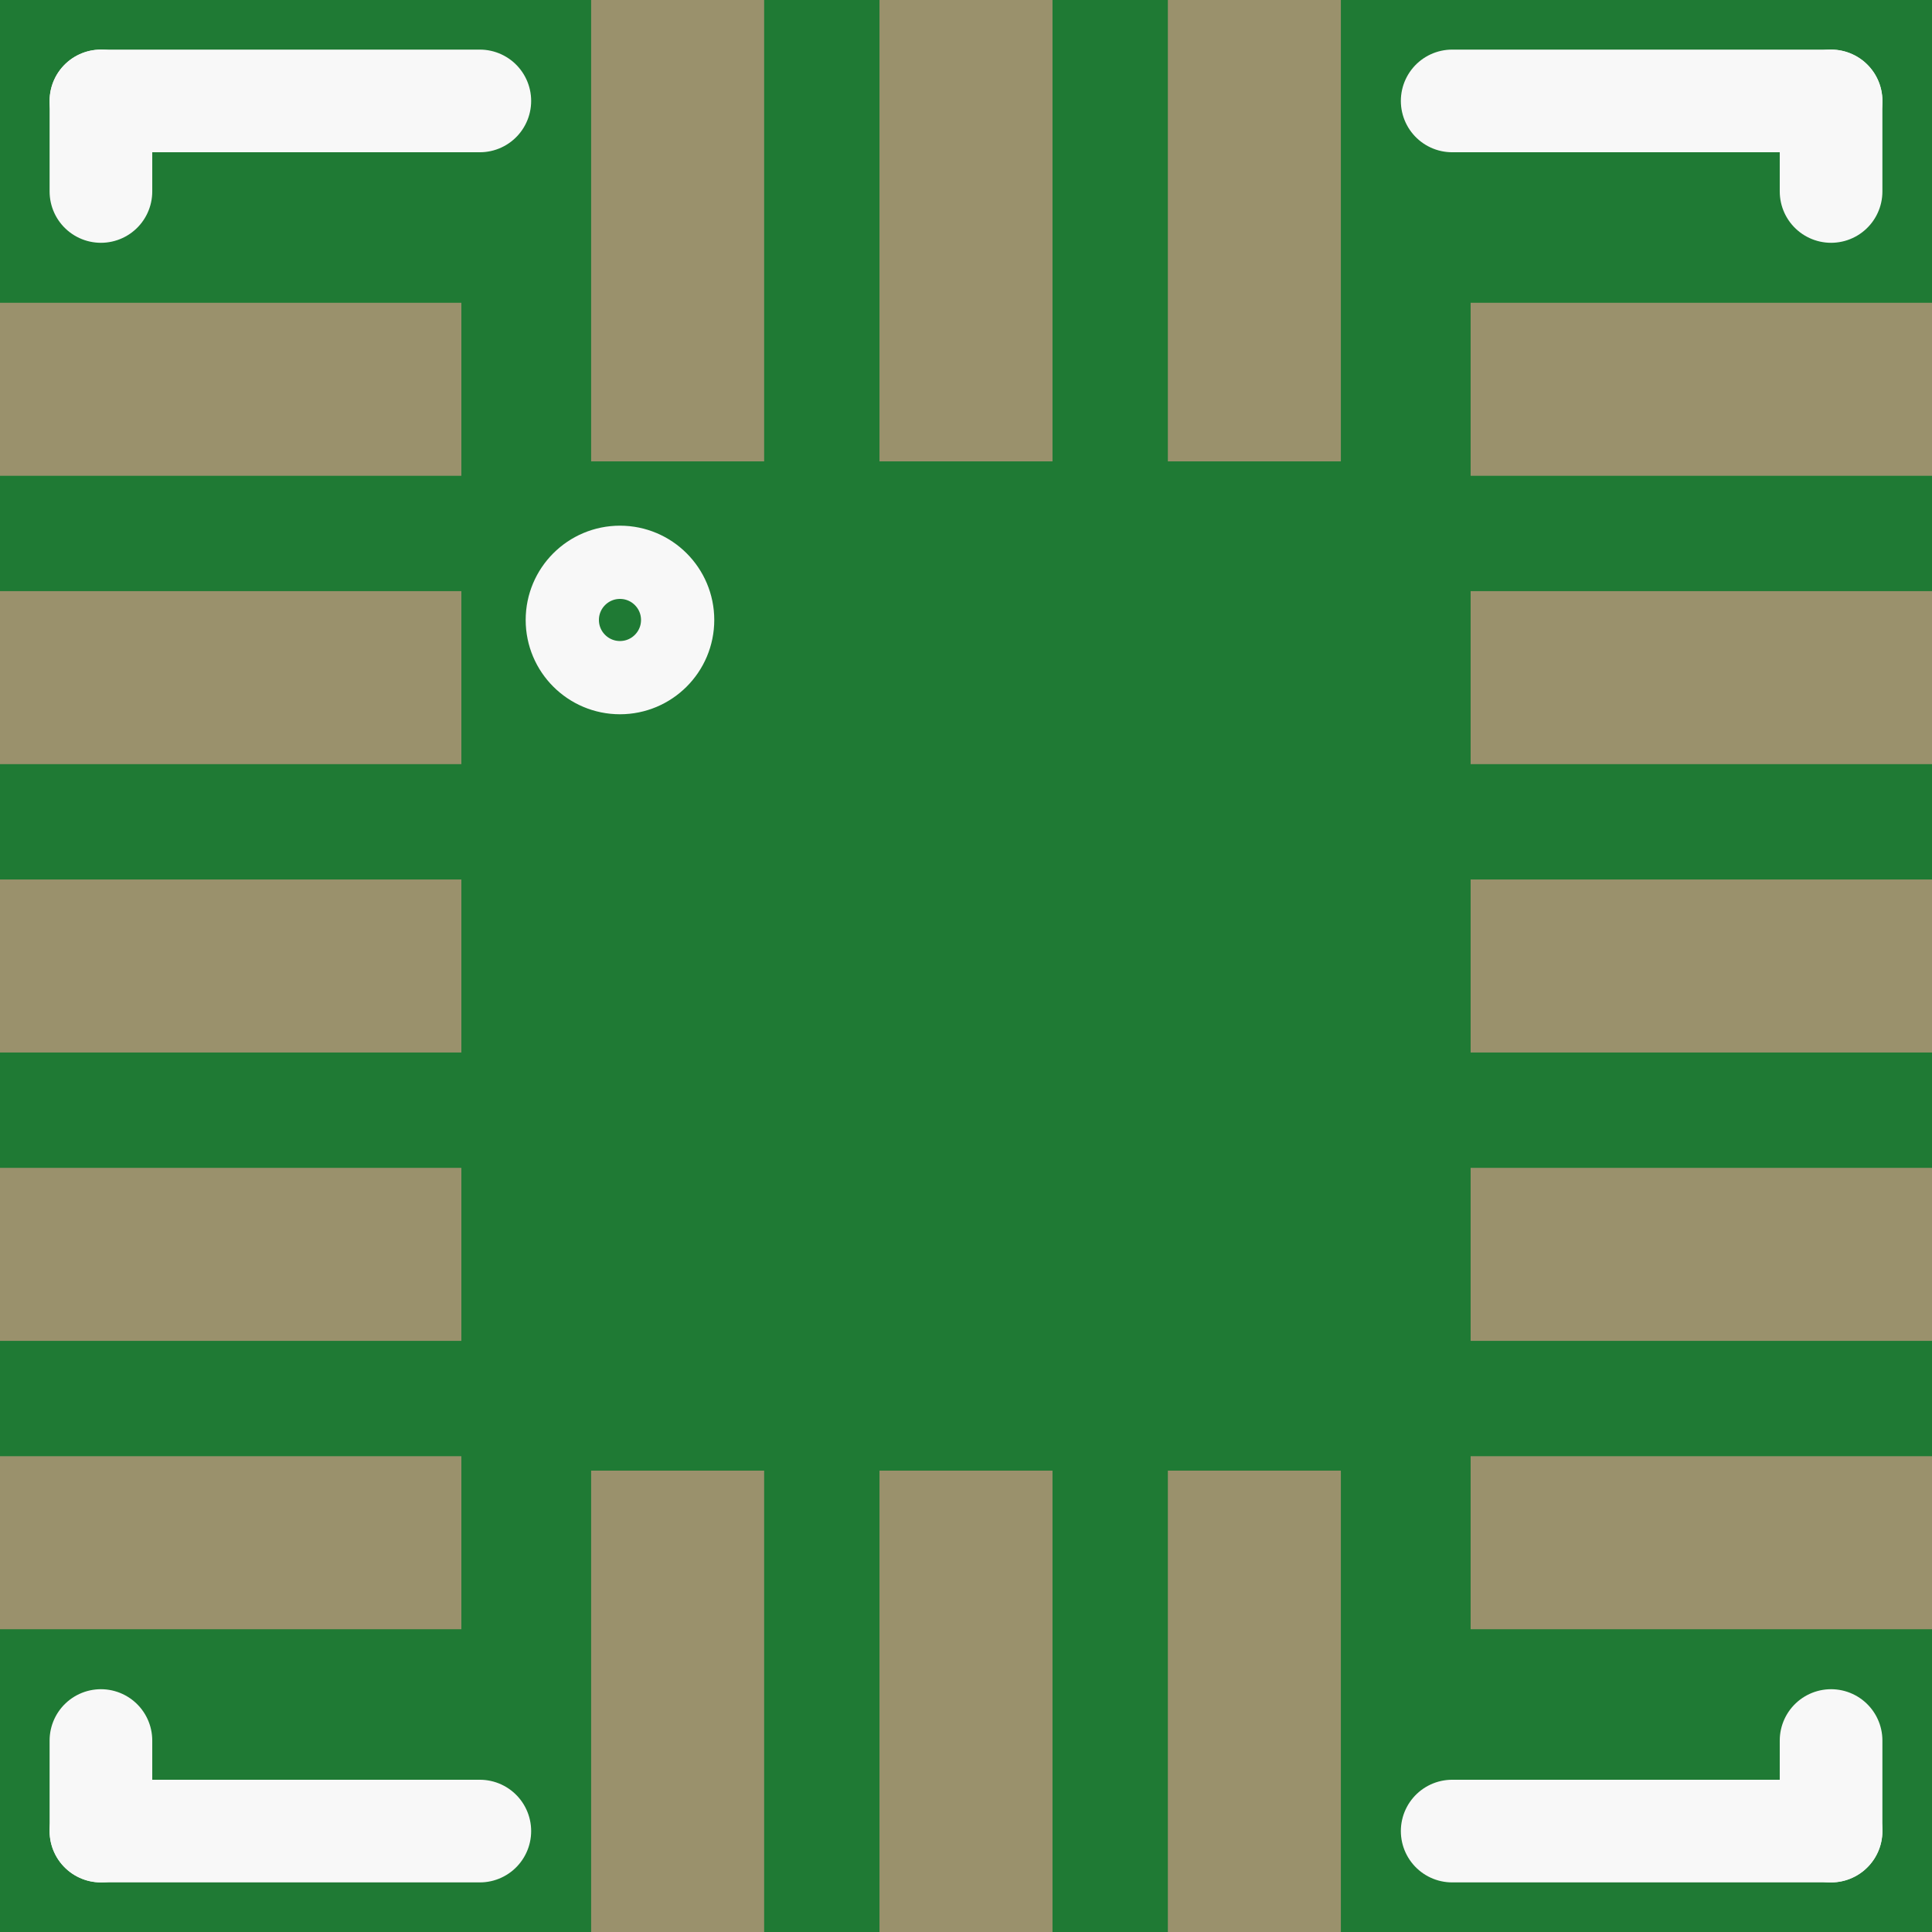 <?xml version='1.0' encoding='UTF-8' standalone='no'?>
<!-- Created with Fritzing (http://www.fritzing.org/) -->
<svg xmlns:svg='http://www.w3.org/2000/svg' xmlns='http://www.w3.org/2000/svg' version='1.2' baseProfile='tiny' x='0in' y='0in' width='0.132in' height='0.132in' viewBox='0 0 3.35 3.35' >
<rect x="0" y="0" width="3.35" height="3.35" fill="#333333" stroke="none"/>
<g id='breadboard'>
<path fill='#1F7A34' stroke='none' stroke-width='0' d='M0,0l3.35,0 0,3.35 -3.35,0 0,-3.35z
'/>
<rect id='connector0pad' connectorname='15' x='1.525' y='0' width='0.3' height='0.8' stroke='none' stroke-width='0' fill='#9A916C' stroke-linecap='round'/>
<rect id='connector1pad' connectorname='14' x='2.025' y='0' width='0.3' height='0.8' stroke='none' stroke-width='0' fill='#9A916C' stroke-linecap='round'/>
<rect id='connector2pad' connectorname='13' x='2.55' y='0.525' width='0.8' height='0.3' stroke='none' stroke-width='0' fill='#9A916C' stroke-linecap='round'/>
<rect id='connector3pad' connectorname='12' x='2.55' y='1.025' width='0.8' height='0.3' stroke='none' stroke-width='0' fill='#9A916C' stroke-linecap='round'/>
<rect id='connector4pad' connectorname='11' x='2.55' y='1.525' width='0.8' height='0.3' stroke='none' stroke-width='0' fill='#9A916C' stroke-linecap='round'/>
<rect id='connector5pad' connectorname='10' x='2.55' y='2.025' width='0.8' height='0.3' stroke='none' stroke-width='0' fill='#9A916C' stroke-linecap='round'/>
<rect id='connector6pad' connectorname='9' x='2.55' y='2.525' width='0.8' height='0.3' stroke='none' stroke-width='0' fill='#9A916C' stroke-linecap='round'/>
<rect id='connector7pad' connectorname='16' x='1.025' y='0' width='0.3' height='0.8' stroke='none' stroke-width='0' fill='#9A916C' stroke-linecap='round'/>
<rect id='connector8pad' connectorname='7' x='1.525' y='2.55' width='0.3' height='0.8' stroke='none' stroke-width='0' fill='#9A916C' stroke-linecap='round'/>
<rect id='connector9pad' connectorname='6' x='1.025' y='2.55' width='0.3' height='0.8' stroke='none' stroke-width='0' fill='#9A916C' stroke-linecap='round'/>
<rect id='connector10pad' connectorname='8' x='2.025' y='2.55' width='0.3' height='0.8' stroke='none' stroke-width='0' fill='#9A916C' stroke-linecap='round'/>
<rect id='connector11pad' connectorname='3' x='0' y='1.525' width='0.8' height='0.3' stroke='none' stroke-width='0' fill='#9A916C' stroke-linecap='round'/>
<rect id='connector12pad' connectorname='2' x='0' y='1.025' width='0.8' height='0.3' stroke='none' stroke-width='0' fill='#9A916C' stroke-linecap='round'/>
<rect id='connector13pad' connectorname='1' x='0' y='0.525' width='0.8' height='0.3' stroke='none' stroke-width='0' fill='#9A916C' stroke-linecap='round'/>
<rect id='connector14pad' connectorname='4' x='0' y='2.025' width='0.8' height='0.3' stroke='none' stroke-width='0' fill='#9A916C' stroke-linecap='round'/>
<rect id='connector15pad' connectorname='5' x='0' y='2.525' width='0.8' height='0.3' stroke='none' stroke-width='0' fill='#9A916C' stroke-linecap='round'/>
<line x1='0.175' y1='0.332' x2='0.175' y2='0.175' stroke='#f8f8f8' stroke-width='0.178' stroke-linecap='round'/>
<line x1='0.175' y1='0.175' x2='0.832' y2='0.175' stroke='#f8f8f8' stroke-width='0.178' stroke-linecap='round'/>
<line x1='3.175' y1='3.018' x2='3.175' y2='3.175' stroke='#f8f8f8' stroke-width='0.178' stroke-linecap='round'/>
<line x1='0.175' y1='3.018' x2='0.175' y2='3.175' stroke='#f8f8f8' stroke-width='0.178' stroke-linecap='round'/>
<line x1='3.175' y1='0.332' x2='3.175' y2='0.175' stroke='#f8f8f8' stroke-width='0.178' stroke-linecap='round'/>
<line x1='3.175' y1='0.175' x2='2.518' y2='0.175' stroke='#f8f8f8' stroke-width='0.178' stroke-linecap='round'/>
<line x1='0.175' y1='3.175' x2='0.832' y2='3.175' stroke='#f8f8f8' stroke-width='0.178' stroke-linecap='round'/>
<line x1='3.175' y1='3.175' x2='2.518' y2='3.175' stroke='#f8f8f8' stroke-width='0.178' stroke-linecap='round'/>
<circle cx='1.075' cy='1.075' r='0.1' stroke='#f8f8f8' stroke-width='0.127' fill='none' />
</g>
</svg>